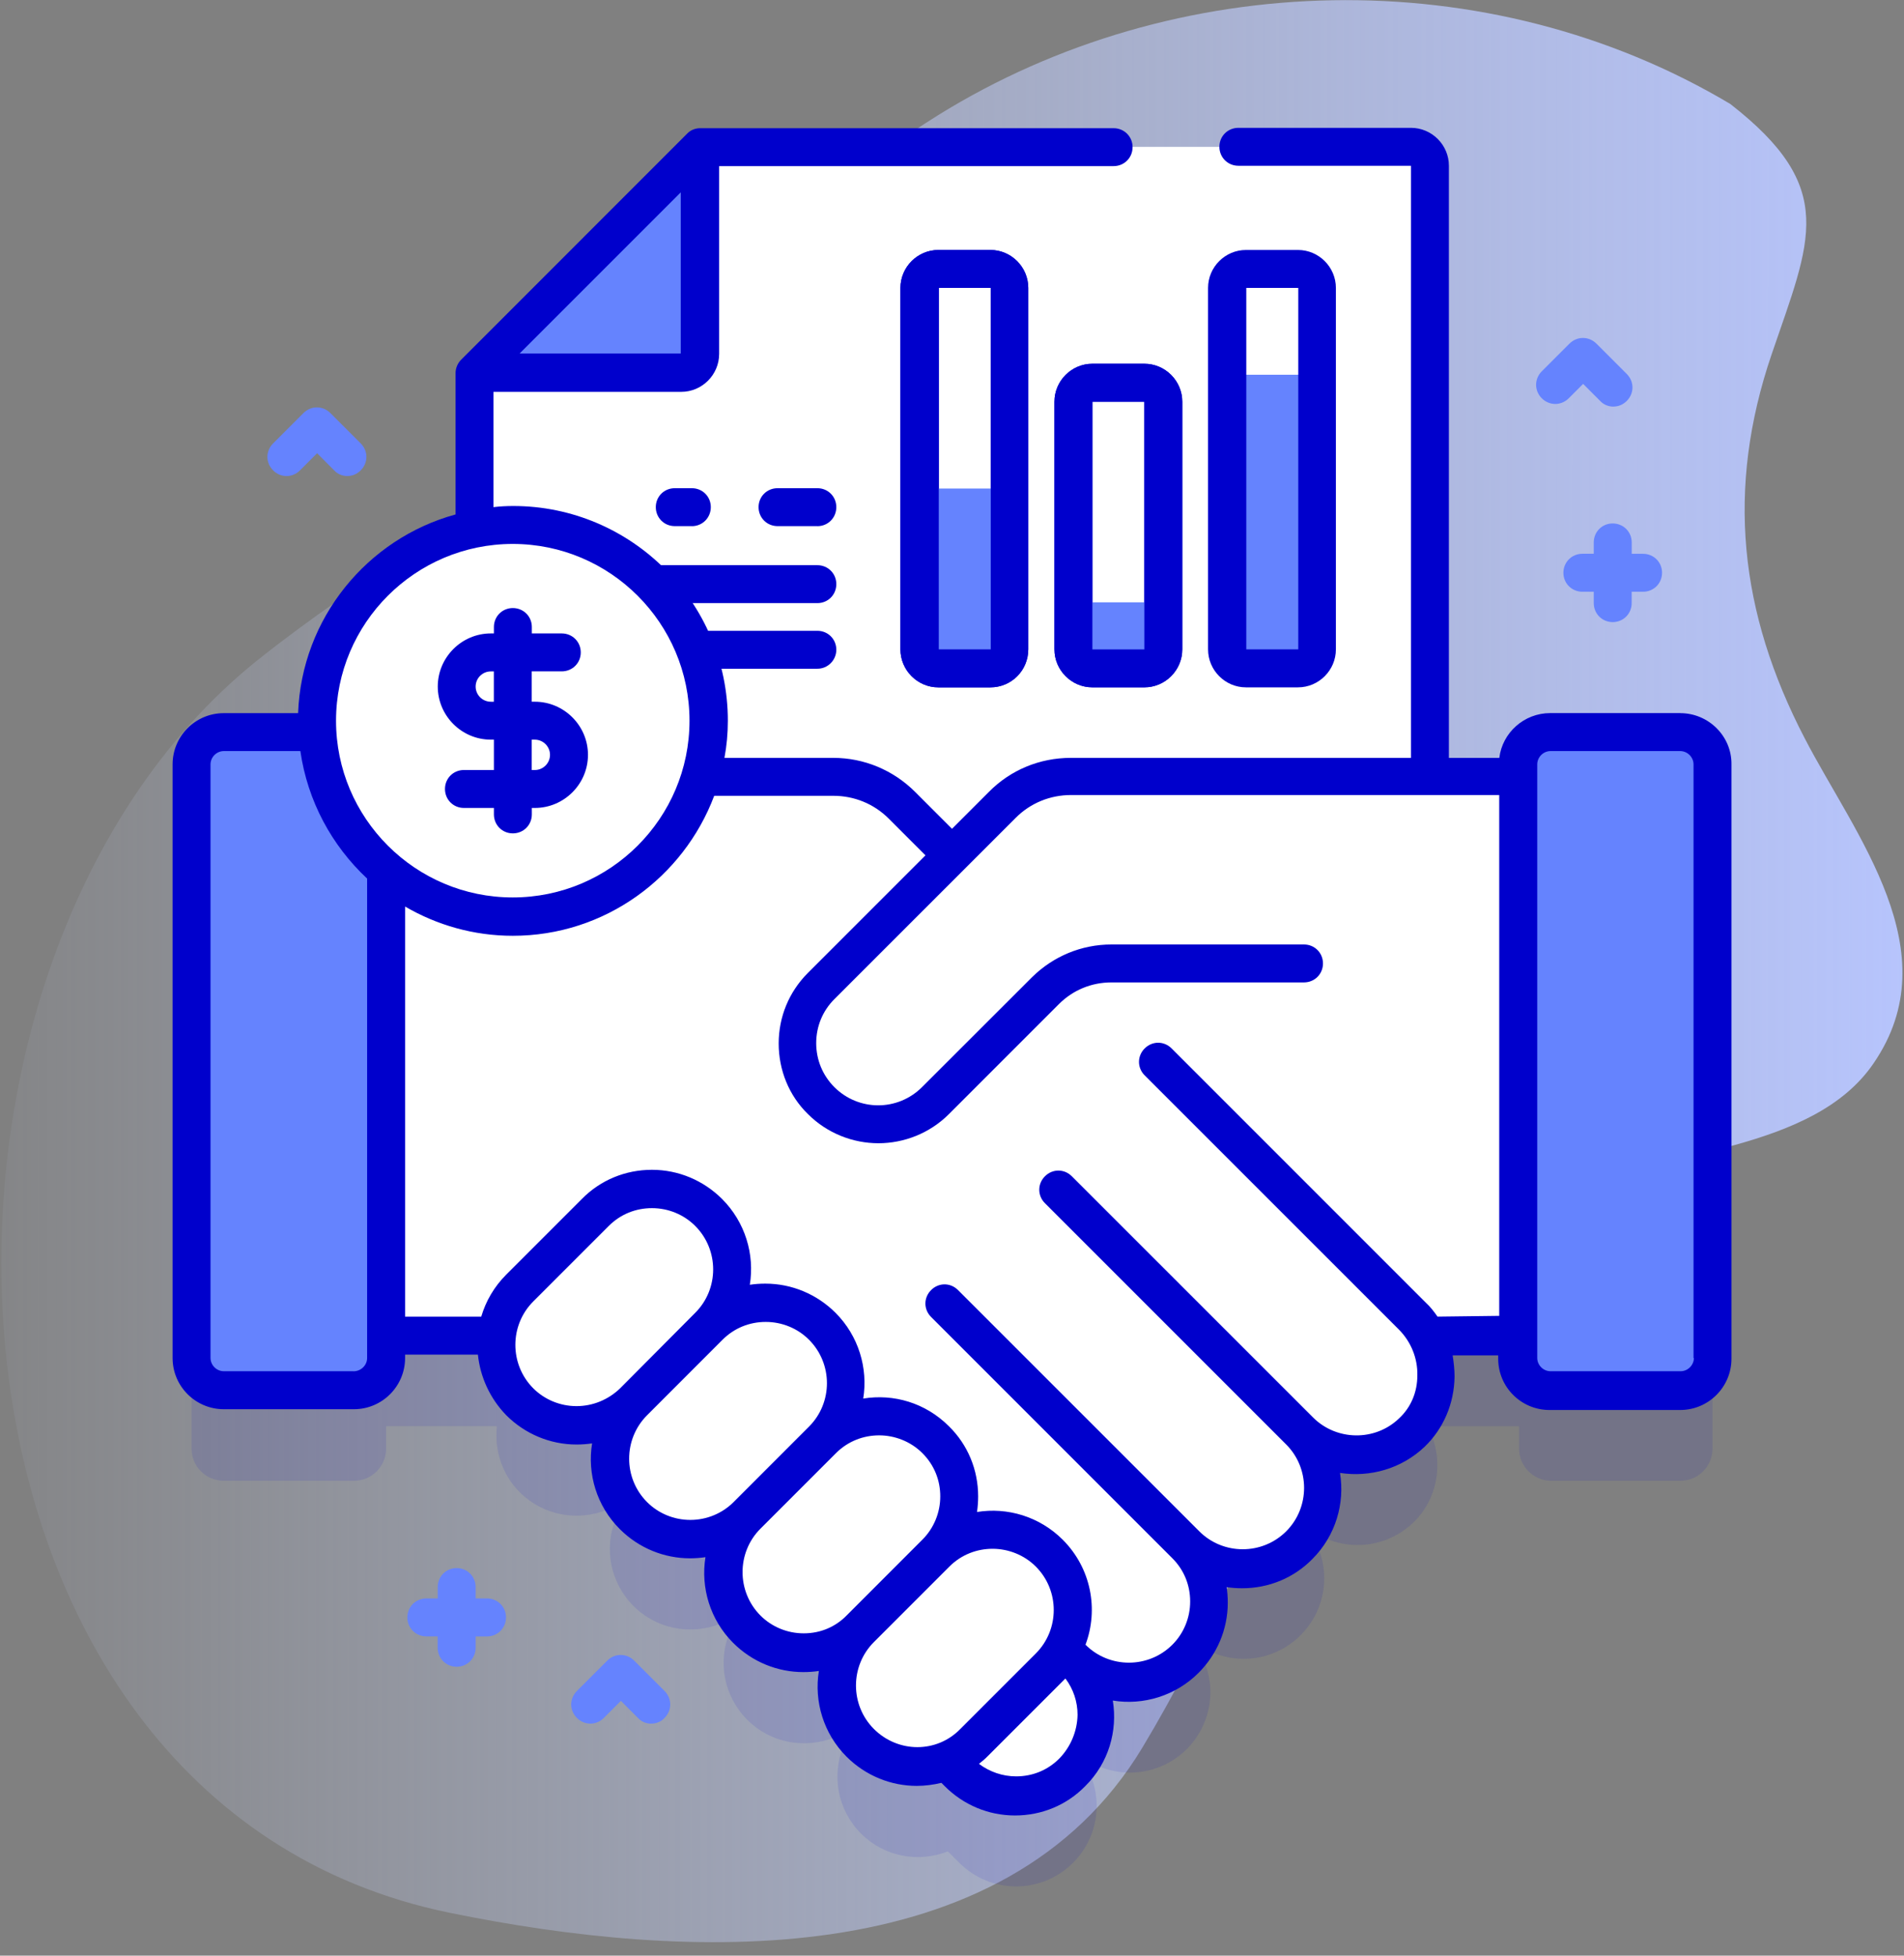 <svg xmlns="http://www.w3.org/2000/svg" width="37" height="38" viewBox="0 0 37 38">
    <rect x="0" y="0" width="37" height="38" fill="#808080" stroke="none"/>
    <defs>
        <linearGradient id="mubirrc8ka" x1=".008%" x2="100.005%" y1="49.996%" y2="49.996%">
            <stop offset="0%" stop-color="#D2DEFF" stop-opacity="0"/>
            <stop offset="100%" stop-color="#B7C5FF"/>
        </linearGradient>
    </defs>
    <g fill="none" fill-rule="evenodd">
        <g fill-rule="nonzero">
            <g>
                <path fill="url(#mubirrc8ka)" d="M33.624 2.02c-4.702-2.801-10.783-2.646-15.397.22-2.594 1.615-4.599 3.936-6.869 5.941-1.99 1.754-4.304 3.007-6.368 4.658-7.46 6-6.752 22.186 3.759 24.33 4.555.93 10.776 1.231 13.451-3.213 2.55-4.238 3.405-8.58 8.395-10.827 1.74-.782 4.643-.745 5.815-2.47 1.49-2.174-.36-4.422-1.341-6.316-1.268-2.44-1.533-4.842-.641-7.459.759-2.226 1.297-3.228-.804-4.864z" transform="translate(-346 -284) translate(346 284)"/>
                <g transform="translate(-346 -284) translate(346 284) translate(3.317 2.432)">
                    <path fill="#00C" d="M29.335 13.562h-2.528c-.347 0-.627.28-.627.626v.243h-1.71V2.558c0-.207-.162-.369-.368-.369h-13.82L5.896 6.575V9.61c-1.739.354-3.051 1.887-3.051 3.73 0 .073 0 .147.007.22h-1.82c-.347 0-.627.28-.627.627v11.528c0 .346.28.626.627.626H3.56c.346 0 .626-.28.626-.626v-.435H6.34c-.052.457.095.936.442 1.282.457.457 1.12.568 1.688.347l.177.177c-.229.56-.11 1.23.346 1.688.457.456 1.12.567 1.688.346l.177.177c-.229.56-.11 1.23.346 1.688.457.457 1.12.567 1.688.346l.177.177c-.229.56-.11 1.23.346 1.688.457.457 1.12.567 1.688.346l.221.221c.612.612 1.6.612 2.211 0 .612-.611.612-1.6 0-2.21.612.61 1.6.61 2.212 0 .302-.303.457-.708.457-1.106 0-.398-.155-.796-.457-1.106.611.612 1.599.612 2.21 0 .613-.612.613-1.6 0-2.211.605.604 1.578.612 2.19.022.516-.494.597-1.268.28-1.872h1.776v.435c0 .346.28.626.627.626h2.506c.346 0 .626-.28.626-.626V14.188c.008-.346-.28-.626-.626-.626z" opacity=".1"/>
                    <g>
                        <g>
                            <path fill="#FFF" d="M18.574 18.146V.42c0-.206-.162-.368-.369-.368H4.385L0 4.437v13.71h18.574z" transform="translate(.369 .369) translate(5.528)"/>
                            <path fill="#6583FE" d="M0 4.437h4.017c.206 0 .368-.162.368-.368V.052L0 4.437z" transform="translate(.369 .369) translate(5.528)"/>
                        </g>
                        <g>
                            <g fill="#FFF">
                                <path d="M13.363.612L5.196 8.778c-.619.62-.634 1.644 0 2.256.612.59 1.585.582 2.19-.022-.612.611-.612 1.599 0 2.21.611.612 1.599.612 2.21 0-.611.612-.611 1.6 0 2.212.612.612 1.6.612 2.212 0-.612.612-.612 1.6 0 2.211.611.612 1.599.612 2.21 0l6.723-6.722h3.994V.06H14.697c-.501 0-.98.199-1.334.553z" transform="translate(.369 .369) translate(0 11.424) translate(2.432 .81)"/>
                                <path d="M21.33 12.788c-.611.59-1.584.582-2.189-.022.612.611.612 1.6 0 2.21-.612.613-1.6.613-2.21 0 .301.303.456.708.456 1.106 0 .398-.155.796-.457 1.106-.612.612-1.6.612-2.211 0 .612.612.612 1.6 0 2.211-.612.612-1.6.612-2.211 0l-8.476-8.476H.044V.06h10.031c.502 0 .98.199 1.335.553l9.92 9.92c.62.62.634 1.651 0 2.256z" transform="translate(.369 .369) translate(0 11.424) translate(2.432 .81)"/>
                                <g>
                                    <g>
                                        <path d="M9.353 10.79l1.467-1.466c.612-.612.612-1.6 0-2.211-.612-.612-1.6-.612-2.211 0L7.142 8.579c-.612.612-.612 1.6 0 2.211.612.612 1.6.612 2.211 0z" transform="translate(.369 .369) translate(0 11.424) translate(2.432 .81) translate(3.464) translate(0 8.034)"/>
                                        <path d="M7.142 8.58l1.467-1.467c.612-.612.612-1.6 0-2.212-.612-.611-1.6-.611-2.211 0l-1.46 1.474c-.612.612-.612 1.6 0 2.212.605.604 1.592.604 2.204-.008z" transform="translate(.369 .369) translate(0 11.424) translate(2.432 .81) translate(3.464) translate(0 8.034)"/>
                                        <path d="M4.938 6.375L6.405 4.91c.612-.612.612-1.6 0-2.211-.612-.612-1.6-.612-2.211 0L2.727 4.164c-.612.612-.612 1.6 0 2.211.612.605 1.6.605 2.211 0z" transform="translate(.369 .369) translate(0 11.424) translate(2.432 .81) translate(3.464) translate(0 8.034)"/>
                                        <path d="M2.727 4.164l1.467-1.466c.612-.612.612-1.6 0-2.212-.612-.611-1.6-.611-2.211 0L.516 1.953c-.612.612-.612 1.6 0 2.211.612.612 1.6.612 2.211 0z" transform="translate(.369 .369) translate(0 11.424) translate(2.432 .81) translate(3.464) translate(0 8.034)"/>
                                    </g>
                                    <path d="M15.75.059h-4.525c-.5 0-.98.199-1.334.553L6.368 4.135c-.612.612-.612 1.614 0 2.226.612.612 1.614.612 2.226 0l2.137-2.138c.34-.339.796-.53 1.276-.53h3.744V.059z" transform="translate(.369 .369) translate(0 11.424) translate(2.432 .81) translate(3.464)"/>
                                </g>
                            </g>
                            <g fill="#6583FE">
                                <path d="M3.818.634V12.16c0 .347-.28.627-.627.627H.663c-.346 0-.626-.28-.626-.627V.634c0-.347.28-.627.626-.627h2.528c.34-.007.627.273.627.627zM28.966 12.788h-2.528c-.346 0-.626-.28-.626-.627V.626c0-.346.28-.626.626-.626h2.528c.347 0 .627.28.627.626v11.535c.007.347-.28.627-.627.627z" transform="translate(.369 .369) translate(0 11.424)"/>
                            </g>
                        </g>
                        <g>
                            <g>
                                <path fill="#00C" d="M1.776 8.565H.766c-.405 0-.737-.332-.737-.738V.803C.03.398.361.066.767.066h1.01c.405 0 .736.332.736.737v7.024c0 .406-.324.738-.737.738zM.774.803v7.024h1.01V.803H.774z" transform="translate(.369 .369) translate(7.665 1.99) translate(6.118)"/>
                                <path fill="#6583FE" d="M.405 4.702v3.125c0 .207.163.369.369.369h1.01c.206 0 .368-.162.368-.369V4.702H.405z" transform="translate(.369 .369) translate(7.665 1.99) translate(6.118)"/>
                                <g>
                                    <path fill="#00C" d="M1.747 6.353H.737C.332 6.353 0 6.022 0 5.616V.803C0 .398.332.066.737.066h1.01c.405 0 .737.332.737.737v4.813c0 .406-.332.737-.737.737zM.737.803v4.813h1.01V.803H.737z" transform="translate(.369 .369) translate(7.665 1.99) translate(6.118) translate(3.022 2.211)"/>
                                    <path fill="#6583FE" d="M.369 4.702v.914c0 .207.162.369.368.369h1.01c.206 0 .368-.162.368-.369v-.914H.37z" transform="translate(.369 .369) translate(7.665 1.99) translate(6.118) translate(3.022 2.211)"/>
                                </g>
                                <g>
                                    <path fill="#FFF" d="M7.754 8.196h-1.01c-.206 0-.369-.162-.369-.369V.803c0-.206.163-.368.369-.368h1.01c.206 0 .368.162.368.368v7.024c0 .2-.162.369-.368.369z" transform="translate(.369 .369) translate(7.665 1.99) translate(6.118)"/>
                                    <path fill="#6583FE" d="M6.383 2.491v5.336c0 .207.162.369.368.369h1.01c.207 0 .369-.162.369-.369V2.491H6.383z" transform="translate(.369 .369) translate(7.665 1.99) translate(6.118)"/>
                                    <path fill="#00C" d="M1.776 8.565H.766c-.405 0-.737-.332-.737-.738V.803C.03.398.361.066.767.066h1.01c.405 0 .736.332.736.737v7.024c0 .406-.324.738-.737.738zM.774.803v7.024h1.01V.803H.774zM4.769 8.565h-1.01c-.405 0-.737-.332-.737-.738V3.015c0-.406.332-.738.737-.738h1.01c.405 0 .737.332.737.738v4.812c0 .406-.332.738-.737.738zm-1.01-5.55v4.812h1.01V3.015h-1.01zM7.754 8.565h-1.01c-.405 0-.737-.332-.737-.738V.803c0-.405.332-.737.737-.737h1.01c.405 0 .737.332.737.737v7.024c0 .406-.332.738-.737.738zM6.75.803v7.024h1.01V.803h-1.01z" transform="translate(.369 .369) translate(7.665 1.99) translate(6.118)"/>
                                </g>
                            </g>
                            <g fill="#00C">
                                <path d="M4.533.789h-.774C3.553.789 3.39.626 3.39.42s.163-.368.369-.368h.774c.206 0 .368.162.368.368S4.74.79 4.533.79zM2.093.789h-.331c-.207 0-.369-.163-.369-.369s.162-.368.369-.368h.331c.207 0 .369.162.369.368S2.3.79 2.093.79zM4.533 2.285H.427c-.206 0-.368-.162-.368-.369 0-.206.162-.368.368-.368h4.106c.206 0 .368.162.368.368 0 .207-.162.369-.368.369zM4.533 3.56H.427c-.206 0-.368-.162-.368-.369 0-.206.162-.368.368-.368h4.106c.206 0 .368.162.368.368 0 .2-.162.369-.368.369z" transform="translate(.369 .369) translate(7.665 1.99) translate(0 4.643)"/>
                            </g>
                        </g>
                    </g>
                    <circle cx="6.648" cy="11.572" r="3.803" fill="#FFF"/>
                    <path fill="#00C" d="M29.335 11.424h-2.528c-.509 0-.93.384-.988.87h-.98V.789c0-.406-.332-.737-.737-.737h-3.354c-.206 0-.369.162-.369.368s.163.369.369.369h3.354v11.505H17.49c-.604 0-1.172.236-1.592.663l-.715.715-.715-.715c-.427-.427-.995-.663-1.592-.663h-2.115c.044-.236.066-.472.066-.722 0-2.3-1.872-4.172-4.171-4.172-.133 0-.258.007-.384.022v-2.24h3.649c.405 0 .737-.332.737-.738V.796h7.665c.206 0 .369-.162.369-.369 0-.206-.163-.368-.369-.368H10.29c-.096 0-.191.037-.258.11L5.646 4.556c-.067.066-.11.162-.11.258v2.75c-1.718.47-2.993 2.019-3.06 3.861H1.032c-.553 0-.995.45-.995.995v11.535c0 .553.45.995.995.995H3.56c.553 0 .995-.45.995-.995v-.066H5.97c.044.427.229.847.553 1.18.361.36.848.567 1.363.567.104 0 .207-.008.303-.022-.096.59.088 1.216.538 1.665.376.376.87.568 1.363.568.103 0 .207-.008.302-.022-.095.59.089 1.216.538 1.665.376.376.87.568 1.364.568.103 0 .206-.007.302-.022-.096.59.089 1.216.538 1.666.376.375.87.567 1.364.567.162 0 .324-.022.479-.059l.066.066c.361.362.848.568 1.364.568.516 0 1.002-.199 1.363-.568.457-.45.634-1.076.538-1.665.59.096 1.217-.089 1.666-.538.361-.361.568-.848.568-1.364 0-.103-.008-.206-.022-.302.095.015.199.022.302.022.516 0 1.002-.199 1.363-.567.457-.457.634-1.084.538-1.674.583.089 1.194-.08 1.644-.508.368-.354.575-.84.582-1.364 0-.14-.015-.272-.037-.412h.885v.066c0 .553.45.995.995.995h2.543c.552 0 .995-.45.995-.995v-11.55c.007-.545-.443-.995-.995-.995zM6.78 4.437l3.132-3.132v3.132H6.781zm-.133 3.7c1.894 0 3.435 1.54 3.435 3.435 0 1.894-1.54 3.434-3.435 3.434-1.894 0-3.434-1.54-3.434-3.434 0-1.895 1.54-3.435 3.434-3.435zM3.553 24.212H1.032c-.14 0-.258-.118-.258-.258V12.42c0-.14.118-.258.258-.258H2.52c.14.973.611 1.836 1.297 2.477v9.316c0 .14-.118.258-.265.258zm4.333.678c-.316 0-.619-.125-.84-.346-.464-.465-.464-1.224 0-1.688l1.467-1.467c.228-.228.523-.346.84-.346.317 0 .62.125.84.346.465.465.465 1.224 0 1.688l-1.459 1.467c-.228.22-.53.346-.848.346zm2.212 2.211c-.317 0-.62-.125-.84-.346-.465-.464-.465-1.224 0-1.688l1.466-1.467c.229-.228.523-.346.84-.346.317 0 .62.125.84.346.465.465.465 1.224 0 1.688l-1.466 1.467c-.221.221-.523.346-.84.346zm2.203 2.204c-.317 0-.619-.125-.84-.346-.464-.465-.464-1.224 0-1.688l1.467-1.467c.236-.236.538-.346.84-.346.302 0 .612.118.84.346.229.229.347.523.347.84 0 .317-.126.62-.347.84l-1.466 1.467c-.221.229-.516.354-.84.354zm1.364 1.858c-.464-.465-.464-1.224 0-1.688l1.467-1.467c.236-.236.538-.346.84-.346.302 0 .612.117.84.346.464.464.464 1.223 0 1.688l-1.467 1.467c-.457.471-1.208.471-1.68 0zm3.604.574c-.228.229-.523.347-.84.347-.265 0-.516-.089-.722-.243.059-.045.118-.096.176-.155l1.467-1.467.037-.037c.155.207.236.45.236.708-.007.317-.133.619-.354.847zm7.349-8.586c-.067-.096-.14-.192-.229-.273l-4.938-4.938c-.148-.148-.376-.148-.524 0-.147.147-.147.376 0 .523l4.939 4.938c.236.236.368.56.36.892 0 .325-.124.62-.353.833-.464.45-1.216.442-1.673-.015l-4.688-4.687c-.147-.148-.376-.148-.523 0-.147.147-.147.376 0 .523l4.688 4.688c.464.464.464 1.223 0 1.688-.465.464-1.224.464-1.688 0L15.3 22.635c-.147-.148-.376-.148-.523 0-.148.147-.148.376 0 .523l4.688 4.688c.228.228.346.523.346.84 0 .317-.125.62-.346.84-.465.465-1.224.465-1.688 0 .258-.685.11-1.489-.443-2.041-.45-.45-1.076-.634-1.665-.538.014-.096.022-.2.022-.303 0-.516-.2-1.002-.568-1.363-.457-.457-1.076-.634-1.665-.538.095-.59-.089-1.216-.538-1.666-.362-.361-.848-.567-1.364-.567-.103 0-.206.007-.302.022.096-.59-.089-1.216-.538-1.666-.361-.361-.848-.568-1.364-.568-.516 0-1.002.2-1.363.568l-1.467 1.467c-.236.236-.398.516-.487.818H4.555v-7.968c.62.361 1.334.568 2.093.568 1.791 0 3.317-1.135 3.914-2.72h2.314c.406 0 .789.155 1.076.442l.715.715-2.285 2.285c-.368.369-.567.855-.567 1.371s.199 1.01.567 1.37c.376.377.878.568 1.371.568.494 0 .995-.191 1.371-.567l2.138-2.138c.272-.272.634-.42 1.017-.42h3.744c.206 0 .369-.162.369-.368 0-.207-.163-.369-.369-.369H18.28c-.582 0-1.128.229-1.54.634L14.6 18.692c-.472.471-1.23.471-1.703 0-.228-.229-.353-.531-.353-.855 0-.325.125-.627.353-.855l3.524-3.523c.287-.288.67-.443 1.076-.443h8.32v10.12l-1.2.015zm4.982.803c0 .14-.118.258-.258.258h-2.528c-.14 0-.258-.118-.258-.258V12.42c0-.14.118-.258.258-.258h2.52c.14 0 .259.118.259.258v11.535h.007z"/>
                    <path fill="#00C" d="M7.076 11.203h-.06v-.59H7.6c.206 0 .369-.162.369-.368s-.163-.369-.369-.369h-.582v-.125c0-.206-.162-.368-.369-.368-.206 0-.368.162-.368.368v.125h-.06c-.567 0-1.031.465-1.031 1.032 0 .568.464 1.032 1.032 1.032h.059v.59h-.583c-.206 0-.368.162-.368.368 0 .207.162.369.368.369h.583v.125c0 .207.162.369.368.369.207 0 .369-.162.369-.369v-.125h.059c.567 0 1.032-.464 1.032-1.032 0-.567-.465-1.032-1.032-1.032zm-.855 0c-.162 0-.295-.132-.295-.295 0-.162.133-.294.295-.294h.059v.59h-.06zm.855 1.327h-.06v-.59h.06c.162 0 .295.133.295.295 0 .162-.133.295-.295.295z"/>
                    <path fill="#6583FE" d="M3.435 6.818c-.096 0-.192-.037-.258-.11l-.332-.333-.332.332c-.147.148-.376.148-.523 0-.147-.147-.147-.376 0-.523l.59-.59c.147-.147.376-.147.523 0l.59.59c.147.147.147.376 0 .523-.074.074-.163.11-.258.11zM9.338 31.06c-.095 0-.191-.037-.258-.111l-.331-.332-.332.332c-.147.147-.376.147-.523 0-.148-.148-.148-.376 0-.524l.59-.59c.147-.147.375-.147.523 0l.59.59c.147.148.147.376 0 .524-.067.074-.163.11-.259.11zM28.612 8.329h-.22v-.221c0-.207-.163-.369-.37-.369-.206 0-.368.162-.368.369v.22h-.22c-.207 0-.37.163-.37.37 0 .206.163.368.37.368h.22v.22c0 .207.162.37.369.37.206 0 .368-.163.368-.37v-.22h.221c.207 0 .369-.162.369-.369 0-.206-.162-.368-.369-.368zM6.147 28.627h-.221v-.221c0-.206-.162-.369-.369-.369-.206 0-.368.163-.368.369v.221h-.221c-.207 0-.369.162-.369.369 0 .206.162.368.369.368h.22v.221c0 .207.163.369.37.369.206 0 .368-.162.368-.369v-.22h.221c.206 0 .369-.163.369-.37 0-.206-.163-.368-.369-.368zM28.037 5.469c-.095 0-.191-.037-.258-.11l-.331-.332-.28.28c-.148.147-.376.147-.524 0-.147-.148-.147-.376 0-.524l.538-.538c.148-.147.376-.147.524 0l.59.59c.147.147.147.376 0 .523-.074.074-.163.11-.259.11z"/>
                </g>
            </g>
        </g>
    </g>
</svg>
